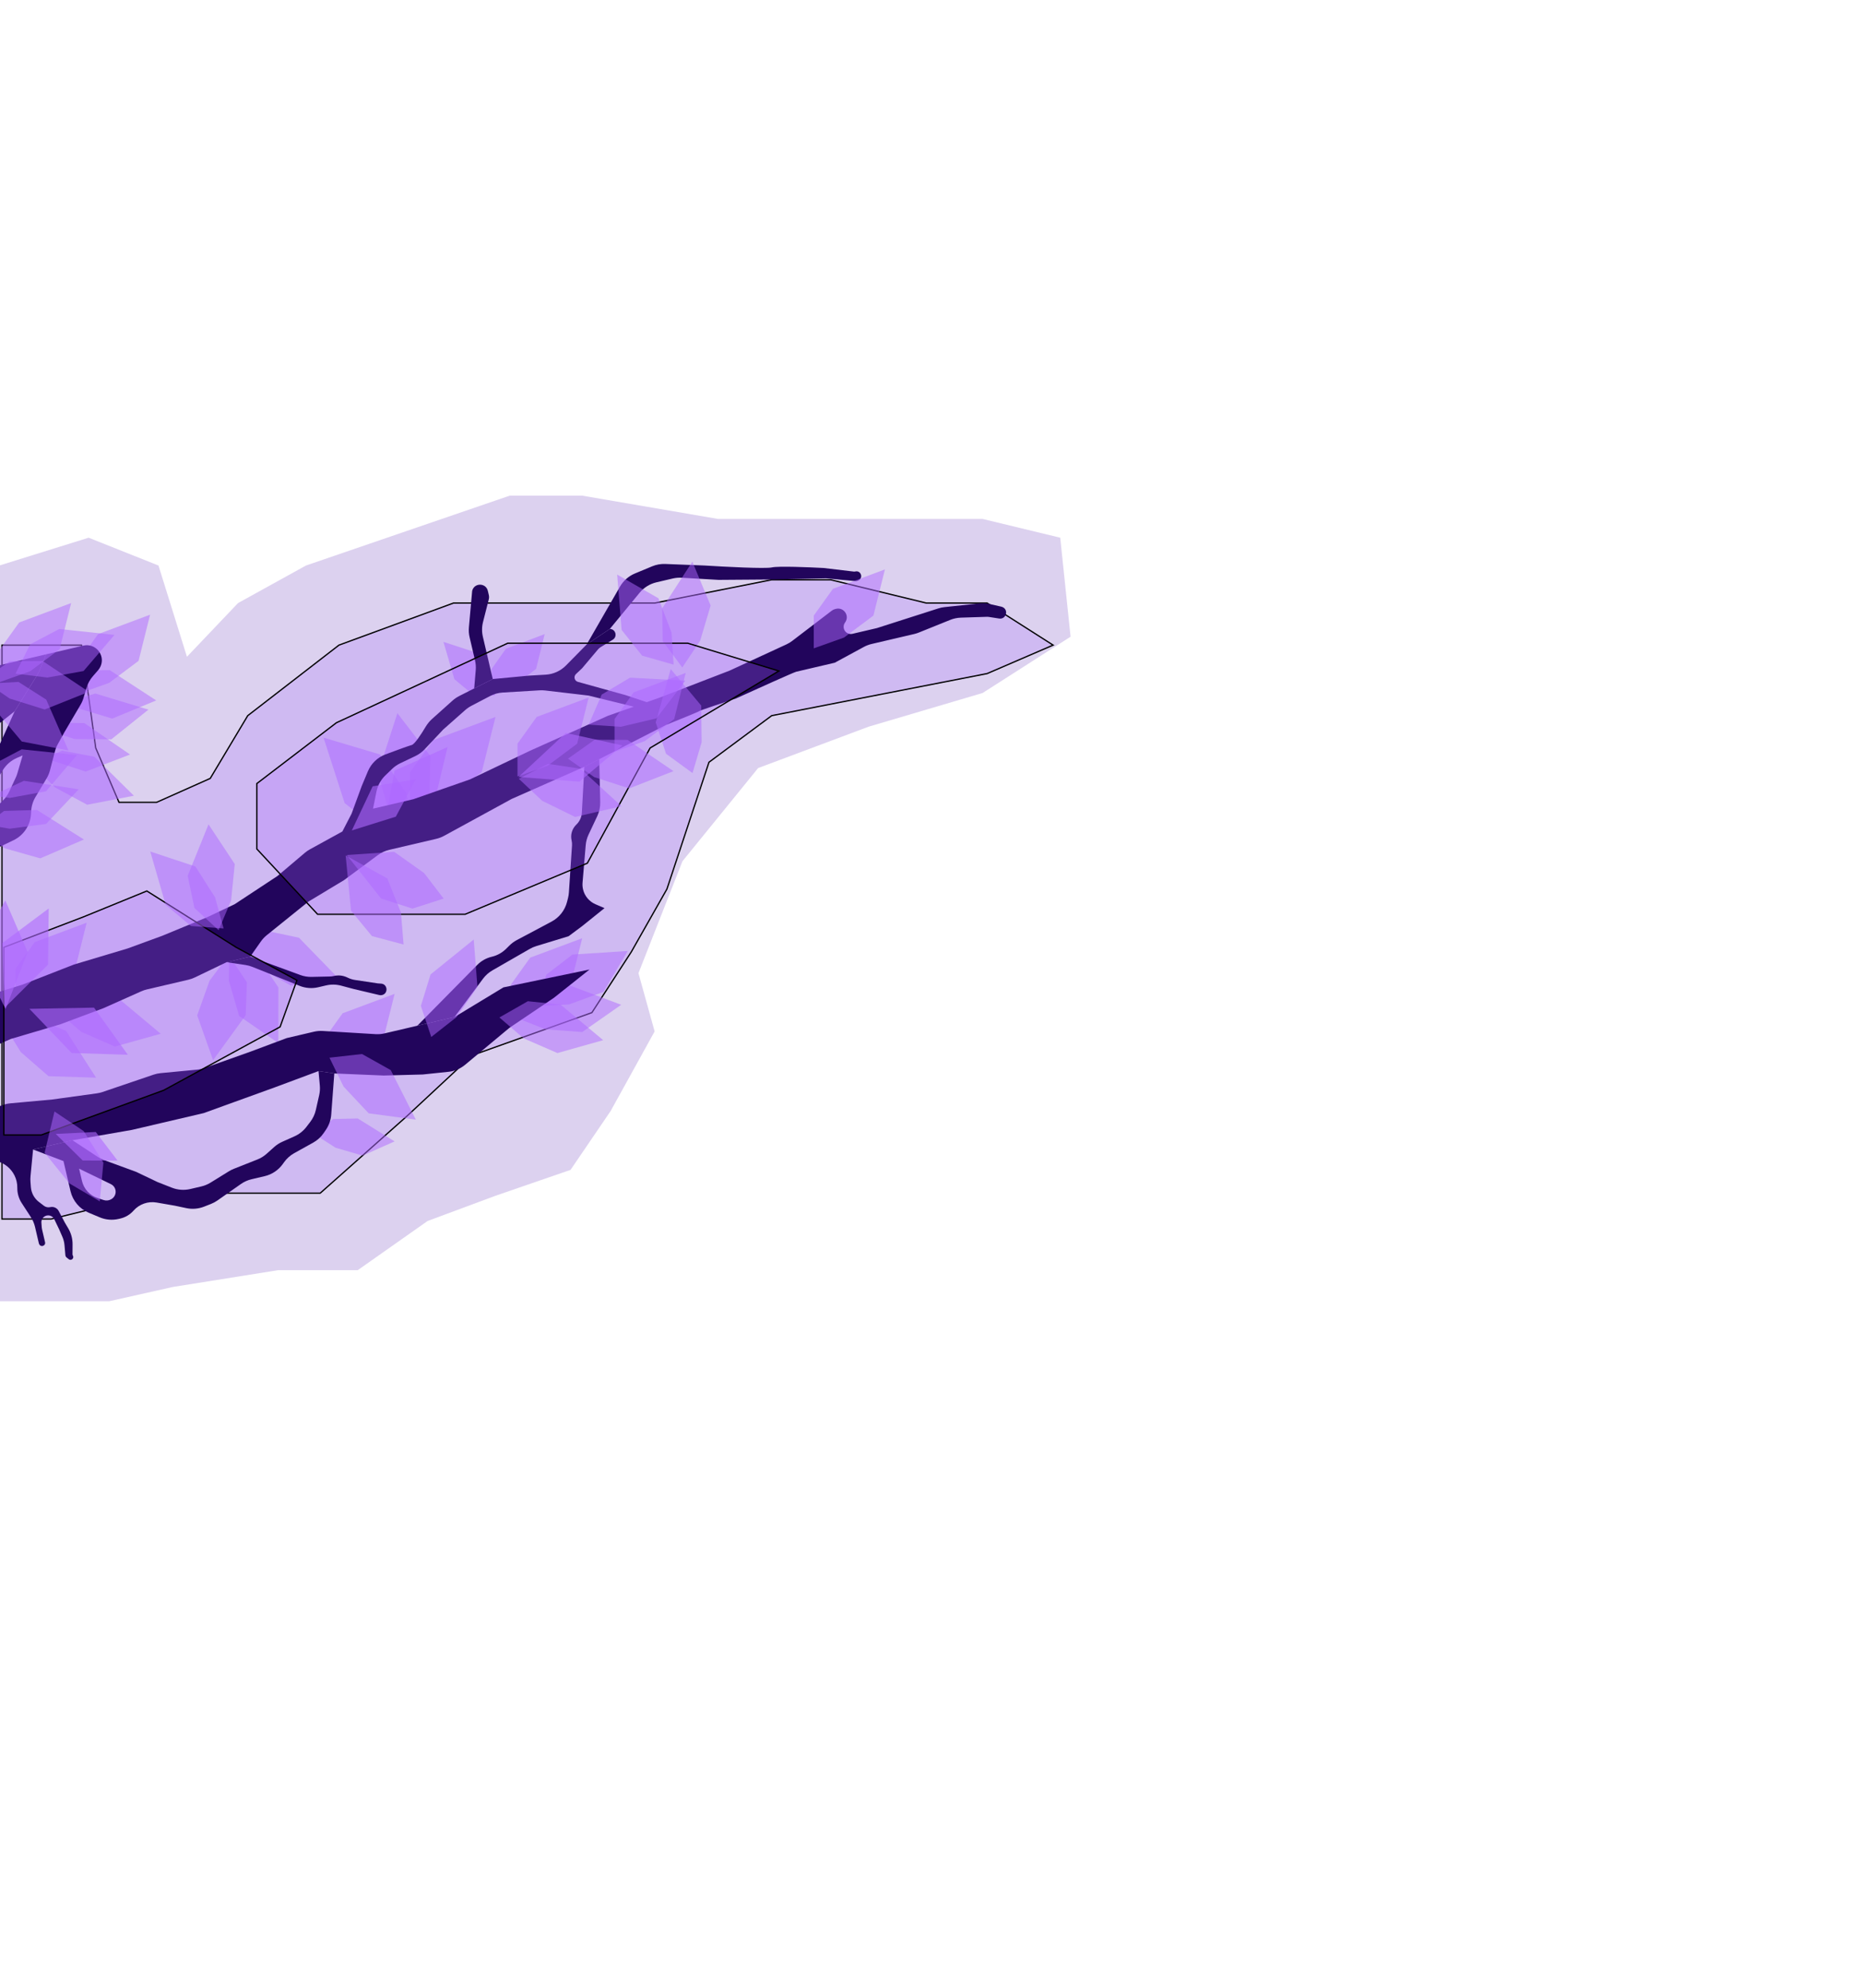 <svg width="1440" height="1536" viewBox="0 0 1440 1536" fill="none" xmlns="http://www.w3.org/2000/svg">
<g clip-path="url(#clip0_138_12)">
<g filter="url(#filter0_f_138_12)">
<path d="M68.5 415.5L-0.5 437V1005.5H84.5L133.5 994.5L215 981.5H276.5L330.5 943.5L383 924L441 904L472 858.5L506 797L493.5 752L527.5 665.5L586 593.5L671.5 561.5L759.5 535.5L827.5 492L819.5 415.5L759.5 401H658H555L450 383H394L236.5 437L184 466L144.5 507.5L122.5 437L68.5 415.5Z" fill="#7548C2" fill-opacity="0.25"/>
</g>
<g filter="url(#filter1_f_138_12)">
<path d="M63 498.5H1.5V942H39.5L121 922H247.5L314.5 862.5L365 815.5L457.5 782.5L488 735.5L515.5 687L548 589L596.5 553L763 520.5L814 498.5L763 466H716L642 448H596.5L506 466H444.5H350.5L262 498.5L191.5 553L162.5 601.5L121 620H92L74 578L63 498.5Z" fill="#9C63FF" fill-opacity="0.2"/>
<path d="M63 498.5H1.5V942H39.5L121 922H247.5L314.5 862.5L365 815.5L457.5 782.5L488 735.5L515.5 687L548 589L596.5 553L763 520.5L814 498.5L763 466H716L642 448H596.5L506 466H444.5H350.5L262 498.5L191.5 553L162.5 601.5L121 620H92L74 578L63 498.5Z" stroke="black"/>
</g>
<path d="M334.784 571.951L383 554L372.329 596.683L345.06 617.027L317 627V596.683L334.784 571.951Z" fill="#AF69FF" fill-opacity="0.5"/>
<path d="M215.191 763.049L215.104 805.937L184.842 785.071L176.918 757.82L177.339 733L201.055 741.908L215.191 763.049Z" fill="#AF69FF" fill-opacity="0.5"/>
<path d="M231.076 724.602L260.971 755.354L224.74 761.56L200.035 747.593L183 729.537L206.193 719.347L231.076 724.602Z" fill="#AF69FF" fill-opacity="0.5"/>
<path d="M189.91 784.526L164.718 819.235L152.413 784.597L161.954 757.87L176.834 738L190.837 759.112L189.91 784.526Z" fill="#AF69FF" fill-opacity="0.5"/>
<path d="M51.094 796.658L74.255 832.755L37.515 831.61L16.092 812.996L3 791.906L27.76 786.546L51.094 796.658Z" fill="#AF69FF" fill-opacity="0.5"/>
<path d="M266.401 620.587L250.078 570L293.74 583.005L313.517 612.093L322.526 641.511L291.16 640.093L266.401 620.587Z" fill="#AF69FF" fill-opacity="0.5"/>
<path d="M292.17 597.477L307.159 551.104L332.654 584.19L331.763 616.427L322.687 643.135L300.122 625.26L292.17 597.477Z" fill="#AF69FF" fill-opacity="0.5"/>
<path d="M73.682 535.915L114.726 548.356L86.025 571.322L57.646 571.057L34 563.501L49.364 543.358L73.682 535.915Z" fill="#AF69FF" fill-opacity="0.5"/>
<path d="M65.177 558.745L100.518 583.043L66.206 596.228L39.243 587.373L19 573.005L39.747 558.467L65.177 558.745Z" fill="#AF69FF" fill-opacity="0.5"/>
<path d="M84.807 517.833L120.744 541.241L86.771 555.278L59.596 547.099L39 533.241L59.378 518.19L84.807 517.833Z" fill="#AF69FF" fill-opacity="0.5"/>
<path d="M72.962 584.761L103.495 614.88L67.402 621.843L42.41 608.397L25 590.701L47.975 580.027L72.962 584.761Z" fill="#AF69FF" fill-opacity="0.5"/>
<path d="M75.82 490L116 475L107.108 510.667L84.383 527.667L61 536V510.667L75.82 490Z" fill="#AF69FF" fill-opacity="0.5"/>
<path d="M26.82 728L67 713L58.108 748.667L35.383 765.667L12 774V748.667L26.82 728Z" fill="#AF69FF" fill-opacity="0.5"/>
<path d="M91.313 771.298L124.214 798.81L88.814 808.711L62.803 797.361L44 781.154L66.022 768.631L91.313 771.298Z" fill="#AF69FF" fill-opacity="0.5"/>
<path d="M391.048 501.311L421 490L414.371 516.896L397.431 529.716L380 536V516.896L391.048 501.311Z" fill="#AF69FF" fill-opacity="0.5"/>
<path d="M351.235 524.861L342.749 496L367.258 504.004L378.017 520.753L382.679 537.529L364.954 536.263L351.235 524.861Z" fill="#AF69FF" fill-opacity="0.5"/>
<path d="M442.441 737.633L485.239 734.841L466.451 766.435L439.793 776.17L415 777.415L422.297 753.155L442.441 737.633Z" fill="#AF69FF" fill-opacity="0.5"/>
<path d="M440.004 761.362L480.157 776.432L450.031 797.493L421.729 795.393L398.621 786.324L415.256 767.217L440.004 761.362Z" fill="#AF69FF" fill-opacity="0.5"/>
<path d="M409.82 740L450 725L441.108 760.667L418.383 777.667L395 786V760.667L409.82 740Z" fill="#AF69FF" fill-opacity="0.5"/>
<path d="M264.82 783L305 768L296.108 803.667L273.383 820.667L250 829V803.667L264.82 783Z" fill="#AF69FF" fill-opacity="0.5"/>
<path d="M304.97 595.504L345.928 577.274L335.816 619.53L295.8 644.612L304.97 595.504Z" fill="#AF69FF" fill-opacity="0.6"/>
<path d="M276.529 864.276L305 882L280.292 892.975L259.344 886.873L243 876.376L257.415 864.709L276.529 864.276Z" fill="#AF69FF" fill-opacity="0.5"/>
<path d="M49.064 897.197L25.559 888.244L56.01 881.122L75.618 894C77.157 895.011 78.806 895.841 80.535 896.475L105.255 905.534L121.725 913.398L132.841 917.764C137.373 919.543 142.339 919.903 147.08 918.794L155.609 916.799C158.136 916.208 160.55 915.211 162.757 913.848L176.946 905.082C178.15 904.339 179.417 903.703 180.733 903.182L198.936 895.984C201.575 894.94 204.008 893.436 206.123 891.542L211.925 886.345C213.782 884.681 215.887 883.317 218.164 882.302L227.578 878.104C231.232 876.474 234.421 873.957 236.855 870.78L239.785 866.955C241.896 864.2 243.383 861.021 244.146 857.636L246.712 846.252C247.261 843.814 247.427 841.305 247.202 838.815L246.193 827.656L258.398 829.488L256.024 861.27C255.712 865.449 254.311 869.473 251.96 872.942L250.272 875.434C248.16 878.553 245.343 881.13 242.05 882.958L227.456 891.059C224.35 892.783 221.666 895.174 219.597 898.061L218.578 899.482C215.19 904.209 210.201 907.545 204.538 908.87L194.496 911.218C191.511 911.916 188.688 913.18 186.178 914.941L168.1 927.623C166.546 928.714 164.867 929.617 163.1 930.312L157.762 932.411C153.387 934.131 148.603 934.529 144.004 933.554L135.285 931.707L121.062 929.238C114.415 928.084 107.646 930.464 103.184 935.524C100.517 938.549 96.973 940.668 93.046 941.586L91.694 941.903C86.82 943.043 81.711 942.614 77.096 940.679L68.59 937.112C61.494 934.136 56.254 927.938 54.502 920.445L49.064 897.197L61.144 903.072L62.159 907.413L63.369 912.584C64.822 918.8 69.413 923.807 75.48 925.794L80.156 927.326C82.033 927.941 84.081 927.742 85.804 926.778L86.037 926.647C87.949 925.578 89.201 923.625 89.375 921.442C89.59 918.748 88.133 916.198 85.703 915.016L61.144 903.072L49.064 897.197Z" fill="#22055C"/>
<path d="M175.128 743.516L193.398 739.243L232.08 753.419C234.889 754.449 237.866 754.944 240.857 754.879L254.953 754.575C256.027 754.551 257.097 754.416 258.143 754.171C261.508 753.385 265.039 753.746 268.175 755.198L269.271 755.706C270.909 756.464 272.646 756.986 274.431 757.253L292.081 759.903L294.558 760.073C299.698 760.425 300.29 767.747 295.273 768.92C294.598 769.078 293.895 769.077 293.22 768.918L273.472 764.255L263.671 761.642C259.861 760.626 255.86 760.564 252.021 761.462L245.963 762.879C241.16 764.002 236.127 763.618 231.55 761.779L195.129 747.147C193.383 746.446 191.562 745.953 189.701 745.677L175.128 743.516Z" fill="#22055C"/>
<path d="M351.327 785.881L322.569 792.608L368.924 745.594C371.992 742.482 375.878 740.303 380.133 739.308C384.282 738.337 388.082 736.24 391.115 733.248L393.84 730.56C395.494 728.927 397.378 727.543 399.43 726.452L426.309 712.163C432.284 708.987 436.64 703.436 438.305 696.878L439.05 693.945C439.41 692.527 439.64 691.079 439.736 689.619L442.134 653.27C442.218 651.999 442.113 650.723 441.823 649.483C440.803 645.122 442.118 640.545 445.297 637.39L445.671 637.018C448.103 634.605 449.554 631.375 449.742 627.954L451.694 592.517L463.165 586.639L463.93 619.89C464.016 623.616 463.233 627.31 461.643 630.68L454.931 644.912C453.712 647.497 452.964 650.279 452.723 653.128L450.277 682.053C450.13 683.793 450.258 685.545 450.656 687.246C451.858 692.386 455.427 696.65 460.274 698.74L467.251 701.747L450.131 715.515L439.495 723.442L414.445 731.097C412.722 731.623 411.064 732.342 409.502 733.239L380.629 749.826C377.777 751.465 375.292 753.672 373.329 756.31L351.327 785.881Z" fill="#22055C"/>
<path d="M-141.038 659.61L-151.606 645.708C-152.803 644.132 -154.191 642.711 -155.738 641.476L-170.165 629.957L-149.071 613.603C-147.595 612.459 -145.99 611.49 -144.29 610.718L-108.659 594.537C-107.235 593.89 -105.878 593.106 -104.607 592.195L-72.6 569.268L-50.06 554.867C-48.929 554.144 -47.86 553.328 -46.865 552.426L-25.418 532.987L-8.736 518.745C-5.82 516.256 -2.351 514.502 1.381 513.628L35.625 505.619L30.505 518.187C29.99 519.452 29.368 520.67 28.646 521.829L11.308 549.643L-33.844 585.449L-66.5 611.32L-101.283 635.819L-141.038 659.61Z" fill="#22055C"/>
<path d="M-116.777 684.791L-105.107 679.458C-102.619 678.321 -100.343 676.766 -98.379 674.862L-91.09 667.798C-87.969 664.772 -84.085 662.652 -79.853 661.662L-71.797 659.777C-67.064 658.67 -62.778 656.152 -59.508 652.556L-47.315 639.15C-46.193 637.916 -45.202 636.568 -44.359 635.129L-32.622 615.084L-20.755 597.011C-19.724 595.441 -18.512 593.997 -17.145 592.709L-4.846 581.13C-2.547 578.966 -0.698 576.37 0.596 573.49L11.308 549.643L28.646 521.829C29.368 520.67 29.99 519.452 30.505 518.187L35.625 505.619L54.213 501.271L53.315 509.45C52.935 512.913 51.806 516.252 50.005 519.234L37.294 540.292L30.881 552.688C29.131 556.07 28.271 559.84 28.382 563.646L28.461 566.373C28.677 573.849 24.341 580.712 17.496 583.726L12.946 585.729C8.533 587.673 4.807 590.901 2.255 594.992L-2.705 602.944L-14.9 619.436C-15.404 620.118 -15.784 620.884 -16.021 621.698L-17.28 626.015C-18.257 629.367 -15.261 632.529 -11.862 631.734C-11.036 631.54 -10.28 631.12 -9.679 630.521L2.32 618.549C4.301 616.572 5.922 614.264 7.108 611.729L12.153 600.943C12.669 599.841 13.1 598.701 13.443 597.533L17.496 583.726C24.341 580.712 28.677 573.849 28.461 566.373L28.382 563.646C28.271 559.84 29.131 556.07 30.881 552.688L37.294 540.292L50.005 519.234C51.806 516.252 52.935 512.913 53.315 509.45L54.213 501.271L64.403 498.888C73.683 496.717 81.504 505.996 77.793 514.774C77.311 515.915 76.65 516.972 75.835 517.905L71.799 522.526C69.52 525.134 67.832 528.206 66.853 531.529L64.586 539.218C64.031 541.1 63.248 542.907 62.254 544.598L49.725 565.902L44.66 575.083C43.697 576.829 42.955 578.688 42.451 580.617L38.619 595.302C38.044 597.505 37.158 599.615 35.989 601.569L27.457 615.821C25.455 619.165 24.298 622.946 24.085 626.838L23.968 628.968C23.49 637.725 18.273 645.523 10.361 649.308L-13.141 660.551L-49.003 674.107C-50.719 674.755 -52.355 675.599 -53.879 676.62L-73.961 690.08L-100.027 705.266L-116.777 684.791Z" fill="#22055C"/>
<path d="M-148.393 773.102L-153.963 779.016C-156.443 781.65 -157.816 785.137 -157.797 788.755C-157.775 793.078 -159.737 797.172 -163.12 799.863L-168.894 804.454L-176.338 806.195L-222.462 608.996L-214.993 613.386C-213.906 614.026 -212.874 614.748 -211.898 615.547C-204.814 621.352 -192.07 631.596 -187.977 634.123C-183.584 636.836 -174.272 632.476 -170.165 629.957L-155.738 641.476C-154.191 642.711 -152.803 644.132 -151.606 645.708L-141.038 659.61L-168.144 673.93C-170.167 674.998 -171.946 676.473 -173.371 678.262L-176.039 681.61C-183.166 690.554 -177.436 703.832 -166.039 704.783C-163.268 705.014 -160.489 704.433 -158.043 703.11L-147.854 697.6L-116.777 684.791L-100.027 705.266L-127.56 717.234L-153.452 730.178C-154.922 730.913 -156.244 731.911 -157.354 733.123C-160.966 737.068 -161.895 742.779 -159.719 747.666L-148.393 773.102Z" fill="#22055C"/>
<path d="M-187.977 634.123C-192.07 631.596 -204.814 621.352 -211.898 615.547C-212.874 614.748 -213.906 614.026 -214.993 613.386L-222.462 608.996L-227.949 585.534C-228.523 583.083 -226.578 580.77 -224.066 580.914C-221.237 581.075 -219.249 578.174 -220.42 575.594L-221.71 572.751C-223.183 569.502 -221.319 565.717 -217.846 564.905L-206.554 562.264C-200.143 560.764 -193.496 563.57 -190.098 569.21L-182.691 581.506C-181.398 583.652 -180.45 585.986 -179.879 588.425L-176.339 603.559C-174.785 610.203 -176.132 617.194 -180.044 622.784L-187.977 634.123Z" fill="#22055C"/>
<path d="M380.882 524.721L366.523 531.985L367.719 517.843C367.931 515.334 367.747 512.807 367.173 510.355L362.972 492.394C362.39 489.903 362.209 487.335 362.437 484.787L364.958 456.64C366.434 450.211 375.583 450.192 377.085 456.614L377.836 459.824C378.091 460.915 378.08 462.051 377.804 463.137L373.348 480.661C372.4 484.391 372.362 488.294 373.239 492.042L376.985 508.058L380.882 524.721Z" fill="#22055C"/>
<path d="M471.381 485.979L453.49 497.975L479.202 453.322C481.837 448.746 485.908 445.167 490.783 443.139L504.065 437.615C507.281 436.277 510.75 435.655 514.23 435.793L544.855 437.003C560.068 437.964 591.711 439.601 596.583 438.462C601.455 437.322 625.327 438.284 636.654 438.907L659.872 441.666C660.295 441.716 660.724 441.692 661.14 441.595C665.353 440.61 667.497 446.456 663.647 448.429L663.213 448.651C662.58 448.975 661.868 449.112 661.16 449.044L638.52 446.886L598.76 447.77L555.423 448.089L526.863 446.432C524.561 446.298 522.252 446.497 520.007 447.022L507.411 449.969C502.285 451.168 497.695 454.019 494.349 458.083L471.381 485.979Z" fill="#22055C"/>
<path fill-rule="evenodd" clip-rule="evenodd" d="M-24.853 900.035L-12.474 897.14C0.843 894.025 13.551 904.234 13.378 917.91C13.326 922.082 14.513 926.175 16.79 929.67L23.802 940.435C25.324 942.771 26.427 945.354 27.062 948.069L30.023 960.727C30.065 960.908 30.128 961.083 30.21 961.249L30.334 961.5C31.596 964.059 35.473 962.67 34.823 959.891L32.483 949.883C32.369 949.397 32.294 948.902 32.258 948.405L31.996 944.785C31.81 942.213 33.521 939.887 36.032 939.3C38.427 938.74 40.889 939.919 41.954 942.136L45.696 949.927L48.206 955.693C49.098 957.744 49.653 959.925 49.85 962.152L50.537 969.944C50.598 970.64 50.943 971.28 51.49 971.715L53.147 973.031C55.004 974.506 57.529 972.325 56.34 970.273C56.148 969.942 56.048 969.566 56.05 969.183L56.097 961.563C56.124 957.207 54.965 952.926 52.744 949.178L50.244 944.958L45.352 935.751C44.102 933.397 41.423 932.181 38.827 932.788C37.117 933.188 35.317 932.801 33.922 931.734L30.108 928.818C26.472 926.038 24.198 921.836 23.857 917.272L23.542 913.044C23.442 911.692 23.456 910.334 23.584 908.985L25.559 888.244L56.01 881.122L101.953 873.11L157.441 860.131L212.384 840.25L246.193 827.656L258.398 829.488L296.6 831.097L326.745 830.295L346.65 828.215C351.386 827.72 355.867 825.827 359.524 822.778L393.63 794.343L428.146 771.038L455.683 749.171L389.148 762.975L351.327 785.881L322.569 792.608L297.223 798.536C294.96 799.065 292.631 799.263 290.311 799.123L249.53 796.661C247.21 796.521 244.882 796.719 242.618 797.248L221.671 802.148L193.779 812.577L158.032 825.284C156.173 825.945 154.239 826.374 152.274 826.562L124.161 829.246C122.31 829.423 120.485 829.814 118.723 830.413L79.246 843.823C77.803 844.313 76.316 844.665 74.807 844.873L40.433 849.616L8.052 852.576C5.892 852.774 3.768 853.263 1.739 854.032L-27.377 865.056C-29.304 865.786 -31.129 866.761 -32.807 867.957L-37.62 871.387L-41.106 873.872C-43.651 875.686 -46.526 876.985 -49.57 877.697L-59.171 879.943L-75.419 883.743C-77.658 884.267 -79.96 884.466 -82.255 884.335L-114.04 882.517C-118.201 882.279 -122.227 880.962 -125.724 878.696L-137.213 871.249L-110.342 851.545C-108.968 850.538 -107.491 849.68 -105.936 848.985L-90.828 842.239L-73.381 834.448L-56.09 829.037L-38.8 823.625L8.432 802.814L46.483 791.571L79.954 779.056L109.217 766.013C110.603 765.395 112.044 764.911 113.522 764.565L145.622 757.057C147.322 756.659 148.973 756.077 150.547 755.322L175.128 743.516L193.398 739.243L201.624 727.528C202.915 725.69 204.457 724.042 206.207 722.632L238.4 696.692L265.922 680.101L292.057 660.77C294.684 658.827 297.681 657.441 300.863 656.697L337.187 648.2C339.294 647.708 341.324 646.932 343.223 645.896L395.421 617.395L451.694 592.517L463.165 586.639L514.787 560.185C523.379 556.743 540.546 549.786 540.477 549.49C540.407 549.194 559.384 542.854 568.881 539.722C583.61 533.022 613.542 519.512 615.436 519.069L645.21 512.105L667.711 499.905C669.592 498.885 671.601 498.121 673.684 497.634L706.642 489.925C707.838 489.645 709.011 489.274 710.15 488.815L734.49 479.003C737.103 477.95 739.881 477.365 742.696 477.274L763.025 476.624C763.399 476.612 763.774 476.635 764.144 476.692L772.293 477.952C777.48 478.755 779.826 471.699 775.192 469.235C774.827 469.041 774.438 468.897 774.035 468.806L764.949 466.745C762.385 466.164 759.742 466.008 757.127 466.284L730.096 469.133C728.465 469.305 726.856 469.643 725.294 470.143L677.845 485.335L658.885 489.77C655.902 490.467 652.919 488.615 652.222 485.633C651.868 484.119 652.165 482.525 653.042 481.241L653.336 480.812C656.798 475.744 652.223 469.066 646.247 470.464L645.608 470.614C644.647 470.839 643.744 471.265 642.959 471.864L612.347 495.242C610.946 496.312 609.432 497.224 607.832 497.962L563.858 518.245L509.851 539.078L499.876 542.583L483.333 537.079L446.695 526.902C444.013 526.157 443.174 522.767 445.198 520.857L449.944 516.379L462.266 501.769C462.801 501.134 463.435 500.589 464.142 500.154L473.644 494.321C477.475 491.969 475.875 486.073 471.381 485.979L453.49 497.975L437.483 514.226C433.308 518.464 427.708 521.001 421.77 521.344L408.815 522.093L380.882 524.721L366.523 531.985L354.987 537.821C353.113 538.769 351.372 539.959 349.807 541.36L333.896 555.613C331.927 557.377 330.275 559.46 328.923 561.732C325.472 567.527 320.444 575.179 318.224 575.698C316.313 576.145 306.592 579.717 297.928 582.964C291.774 585.271 286.865 590.034 284.327 596.096L279.602 607.383L271.752 628.747L264.626 642.521L239.544 656.312C238.141 657.084 236.818 657.994 235.597 659.029L214.5 676.897L181.416 698.695L160.211 708.731L125.395 723.124L98.769 732.866L57.083 745.35L17.192 760.93L-24.746 773.863L-51.615 785.615L-69.874 792.229L-83.312 797.097C-86.489 798.248 -89.874 798.715 -93.244 798.468L-97.085 798.186C-101.212 797.882 -105.191 796.517 -108.635 794.223L-117.02 788.636C-118.837 787.425 -121.073 787.02 -123.199 787.518C-125.385 788.029 -127.686 787.586 -129.525 786.299L-148.393 773.102L-153.963 779.016C-156.443 781.65 -157.816 785.137 -157.797 788.755C-157.775 793.078 -159.737 797.172 -163.12 799.863L-168.894 804.454L-152.015 876.619L-147.444 896.163C-145.14 906.013 -136.906 913.362 -126.858 914.535L-112.42 916.221L-84.213 918.886C-81.627 919.13 -79.018 918.953 -76.489 918.362L-53.988 913.099C-52.367 912.719 -50.789 912.173 -49.281 911.467L-24.853 900.035ZM454.88 537.485L489.901 546.088L469.951 553.097L409.878 580.036L363.331 602.249L319.458 617.588L288.331 624.869L290.978 611.727C291.942 606.94 294.344 602.562 297.861 599.175L303.057 594.174C304.912 592.388 307.042 590.913 309.365 589.804L321.059 584.224C323.742 582.944 326.163 581.176 328.201 579.011L342.552 563.759L359.585 548.7C361.038 547.415 362.642 546.311 364.361 545.412L378.838 537.842C381.841 536.271 385.143 535.355 388.526 535.153L417.171 533.439C418.581 533.355 419.996 533.395 421.399 533.56L454.88 537.485Z" fill="#22055C"/>
<path d="M486.939 523.667L529.767 525.939L507.386 555.098L479.766 561.623L455 559.937L465.105 536.706L486.939 523.667Z" fill="#AF69FF" fill-opacity="0.5"/>
<path d="M489.82 535L530 520L521.108 555.667L498.383 572.667L475 581V555.667L489.82 535Z" fill="#AF69FF" fill-opacity="0.5"/>
<path d="M506.853 558.299L518.418 517L541.989 545.206L542.328 573.584L535.277 597.385L514.812 582.453L506.853 558.299Z" fill="#AF69FF" fill-opacity="0.5"/>
<path d="M511.842 470L535.153 434L549.282 467.935L541.175 495.132L527.372 515.765L512.267 495.427L511.842 470Z" fill="#AF69FF" fill-opacity="0.5"/>
<g filter="url(#filter2_f_138_12)">
<path d="M245.5 706.5L198.5 656V605.5L260 558.5L392.5 497H531.5L602 518.5L502.5 578L454 667L359.5 706.5H245.5Z" fill="#AF69FF" fill-opacity="0.25"/>
<path d="M245.5 706.5L198.5 656V605.5L260 558.5L392.5 497H531.5L602 518.5L502.5 578L454 667L359.5 706.5H245.5Z" stroke="black"/>
</g>
<g filter="url(#filter3_f_138_12)">
<path d="M64.5 708.5L3 732V877H32L126.5 842.5L216.5 793.5L229.5 757.5L182.5 732L113.5 688.5L64.5 708.5Z" fill="#AF69FF" fill-opacity="0.25"/>
<path d="M64.5 708.5L3 732V877H32L126.5 842.5L216.5 793.5L229.5 757.5L182.5 732L113.5 688.5L64.5 708.5Z" stroke="black"/>
</g>
<path d="M294.586 694.338L268 660.683L304.676 658.224L327.819 674.65L342.914 694.357L318.798 702.116L294.586 694.338Z" fill="#AF69FF" fill-opacity="0.5"/>
<path d="M271.311 703.687L267.164 661L299.338 678.777L309.912 705.113L311.943 729.854L287.464 723.33L271.311 703.687Z" fill="#AF69FF" fill-opacity="0.5"/>
<path d="M128.076 699.198L116.153 658L151.047 669.56L166.282 693.504L172.826 717.449L147.565 715.536L128.076 699.198Z" fill="#AF69FF" fill-opacity="0.5"/>
<path d="M145.072 676.751L161.174 637L181.45 667.66L178.62 695.898L168.957 718.764L150.287 701.642L145.072 676.751Z" fill="#AF69FF" fill-opacity="0.5"/>
<path d="M14.82 481L55 466L46.108 501.667L23.383 518.667L0 527V501.667L14.82 481Z" fill="#AF69FF" fill-opacity="0.5"/>
<path d="M32.975 510.795L68.649 534.603L34.522 548.26L7.44 539.778L-13 525.692L7.544 510.869L32.975 510.795Z" fill="#AF69FF" fill-opacity="0.5"/>
<path d="M45.84 486.047L88.485 490.615L64.57 518.531L36.64 523.563L12 520.55L23.338 497.895L45.84 486.047Z" fill="#AF69FF" fill-opacity="0.5"/>
<path d="M35.742 540.619L52.917 579.918L16.817 572.99L-1.4 551.229L-11 528.337L14.295 526.951L35.742 540.619Z" fill="#AF69FF" fill-opacity="0.5"/>
<path d="M28.555 625.882L64.861 648.714L31.116 663.292L3.814 655.547L-17 642.019L3.135 626.645L28.555 625.882Z" fill="#AF69FF" fill-opacity="0.5"/>
<path d="M18.462 603.338L60.837 609.953L35.607 636.686L7.467 640.368L-17 636.173L-4.585 614.09L18.462 603.338Z" fill="#AF69FF" fill-opacity="0.5"/>
<path d="M16.755 579.03L59.41 583.493L35.565 611.468L7.648 616.569L-17 613.617L-5.718 590.935L16.755 579.03Z" fill="#AF69FF" fill-opacity="0.5"/>
<path d="M643.82 455L684 440L675.108 475.667L652.383 492.667L629 501V475.667L643.82 455Z" fill="#AF69FF" fill-opacity="0.5"/>
<path d="M414.82 554L455 539L446.108 574.667L423.383 591.667L400 600V574.667L414.82 554Z" fill="#AF69FF" fill-opacity="0.5"/>
<path d="M485.107 571.763L520.566 595.89L486.317 609.24L459.312 600.515L439 586.245L459.677 571.608L485.107 571.763Z" fill="#AF69FF" fill-opacity="0.5"/>
<path d="M448.702 594.026L480.357 622.963L444.555 631.293L419.07 618.807L401 601.786L423.553 590.246L448.702 594.026Z" fill="#AF69FF" fill-opacity="0.5"/>
<path d="M433.298 776.306L466.24 803.769L430.855 813.724L404.827 802.413L386 786.234L408.002 773.678L433.298 776.306Z" fill="#AF69FF" fill-opacity="0.5"/>
<path d="M332.813 752.97L366.16 726L369.04 762.645L352.881 785.975L333.348 801.295L325.313 777.27L332.813 752.97Z" fill="#AF69FF" fill-opacity="0.5"/>
<path d="M302.025 826.906L321.404 865.166L284.969 860.299L265.546 839.608L254.661 817.298L279.837 814.478L302.025 826.906Z" fill="#AF69FF" fill-opacity="0.5"/>
<path d="M1.739 728.789L37.676 701.986L37.119 745.431L3.608 778.71L1.739 728.789Z" fill="#AF69FF" fill-opacity="0.6"/>
<path d="M-17.759 734.898L4.122 695.768L21.332 735.663L4.309 779.716L-17.759 734.898Z" fill="#AF69FF" fill-opacity="0.6"/>
<path d="M72.672 778.624L98.8 815.055L55.373 813.687L22.724 779.562L72.672 778.624Z" fill="#AF69FF" fill-opacity="0.6"/>
<path d="M74.015 874.717L90.872 896.815L63.936 896.762L43.081 876.212L74.015 874.717Z" fill="#AF69FF" fill-opacity="0.6"/>
<path d="M288.045 607.622L321.425 602.164L305.952 631.062L271.947 641.701L288.045 607.622Z" fill="#AF69FF" fill-opacity="0.6"/>
<path d="M437.347 566.349L481.122 576.027L447.878 604.003L400.788 600.395L437.347 566.349Z" fill="#AF69FF" fill-opacity="0.6"/>
<path d="M79.908 898.398L77.121 928.323L53.689 914.486L34.493 890.785L42.11 858.879L64.691 874.048L79.908 898.398Z" fill="#AF69FF" fill-opacity="0.5"/>
<path d="M480.48 486.75L477.034 444L508.912 462.303L519.053 488.809L520.677 513.58L496.308 506.655L480.48 486.75Z" fill="#AF69FF" fill-opacity="0.5"/>
</g>
<defs>
<filter id="filter0_f_138_12" x="-50.5" y="333" width="928" height="722.5" filterUnits="userSpaceOnUse" color-interpolation-filters="sRGB">
<feFlood flood-opacity="0" result="BackgroundImageFix"/>
<feBlend mode="normal" in="SourceGraphic" in2="BackgroundImageFix" result="shape"/>
<feGaussianBlur stdDeviation="25" result="effect1_foregroundBlur_138_12"/>
</filter>
<filter id="filter1_f_138_12" x="-49" y="397.5" width="914.064" height="595" filterUnits="userSpaceOnUse" color-interpolation-filters="sRGB">
<feFlood flood-opacity="0" result="BackgroundImageFix"/>
<feBlend mode="normal" in="SourceGraphic" in2="BackgroundImageFix" result="shape"/>
<feGaussianBlur stdDeviation="25" result="effect1_foregroundBlur_138_12"/>
</filter>
<filter id="filter2_f_138_12" x="148" y="446.5" width="505.224" height="310.5" filterUnits="userSpaceOnUse" color-interpolation-filters="sRGB">
<feFlood flood-opacity="0" result="BackgroundImageFix"/>
<feBlend mode="normal" in="SourceGraphic" in2="BackgroundImageFix" result="shape"/>
<feGaussianBlur stdDeviation="25" result="effect1_foregroundBlur_138_12"/>
</filter>
<filter id="filter3_f_138_12" x="-47.5" y="637.94" width="327.616" height="289.56" filterUnits="userSpaceOnUse" color-interpolation-filters="sRGB">
<feFlood flood-opacity="0" result="BackgroundImageFix"/>
<feBlend mode="normal" in="SourceGraphic" in2="BackgroundImageFix" result="shape"/>
<feGaussianBlur stdDeviation="25" result="effect1_foregroundBlur_138_12"/>
</filter>
<clipPath id="clip0_138_12">
<rect width="1440" height="1536" fill="white"/>
</clipPath>
</defs>
</svg>

